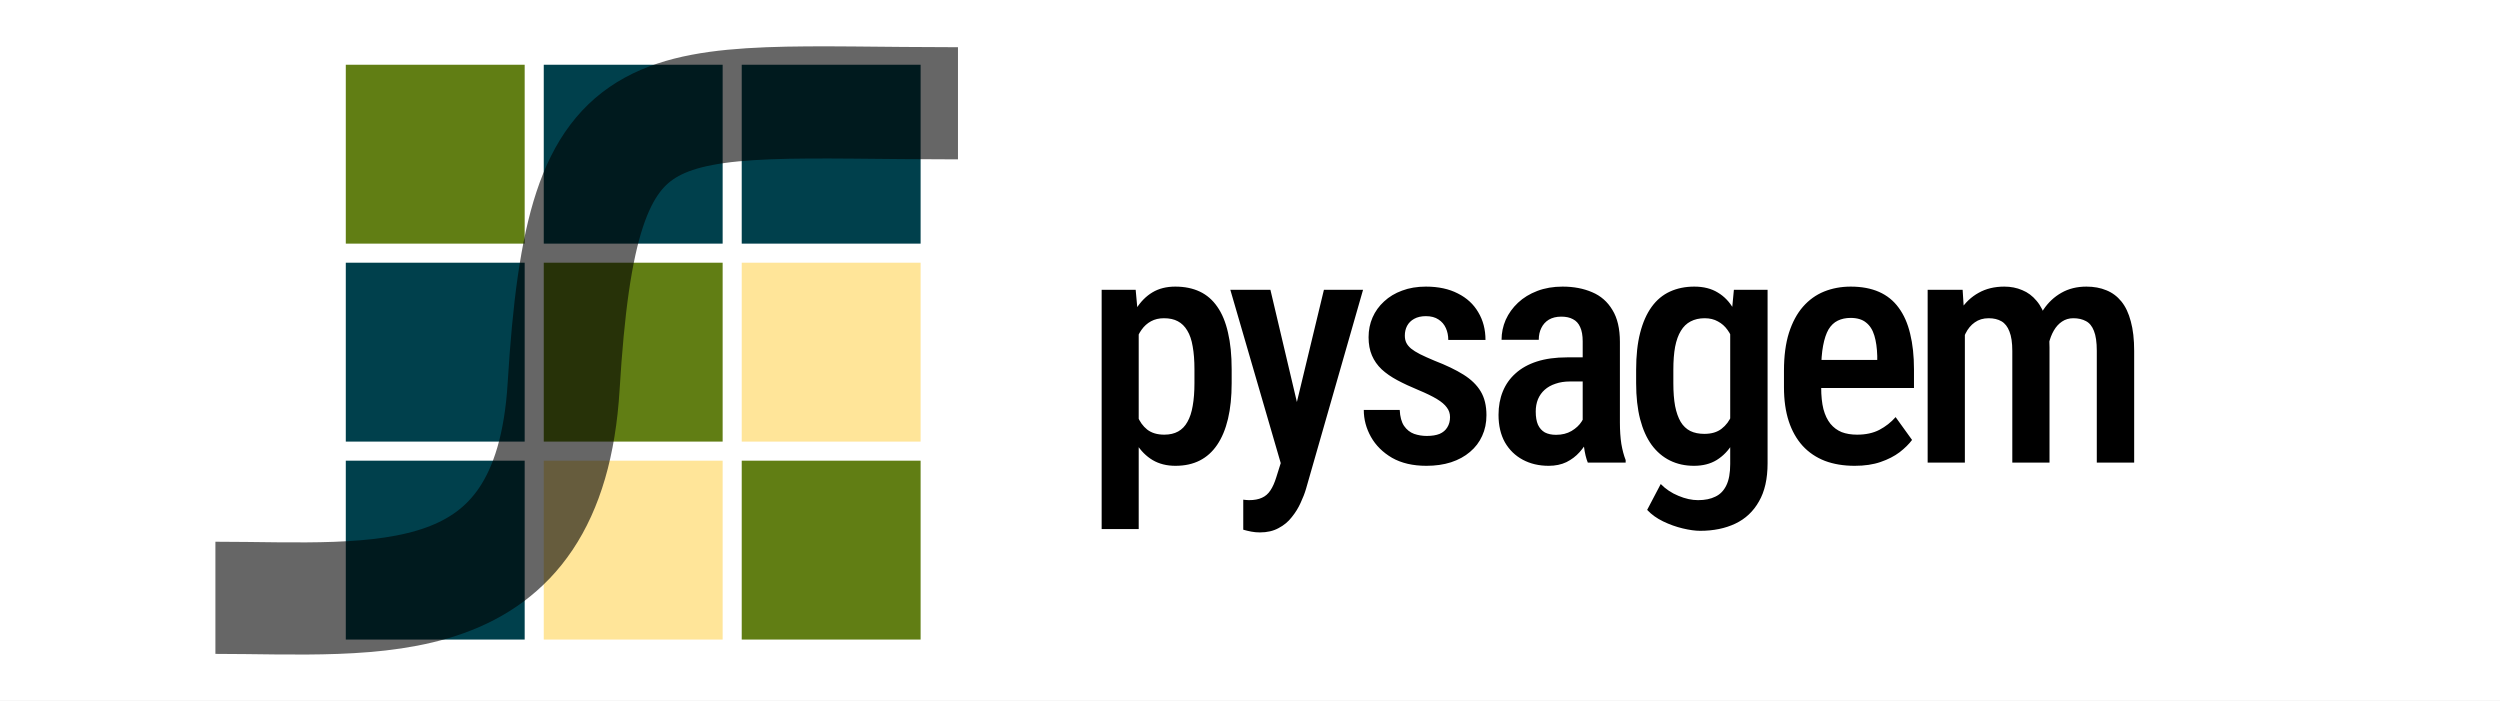 <svg width="1070" height="300" viewBox="0 0 1070 300" fill="none" xmlns="http://www.w3.org/2000/svg">
<rect x="0" y="0" width="1070" height="300" fill="#808080" stroke="none"/>
<g clip-path="url(#clip0_1_13)">
<rect width="1070" height="300" fill="white"/>
<path d="M317.458 112.439H394.021V189.002H317.458V112.439Z" fill="#FFE599"/>
<path d="M232.729 197.169H309.292V273.731H232.729V197.169Z" fill="#FFE599"/>
<path d="M148 197.169H224.562V273.731H148V197.169Z" fill="#00404C"/>
<path d="M317.458 27.71H394.021V104.273H317.458V27.71Z" fill="#00404C"/>
<path d="M148 27.71H224.562V104.273H148V27.71Z" fill="#617E14"/>
<path d="M148 112.439H224.562V189.002H148V112.439Z" fill="#00404C"/>
<path d="M232.729 27.71H309.292V104.273H232.729V27.71Z" fill="#00404C"/>
<path d="M317.458 197.169H394.021V273.731H317.458V197.169Z" fill="#617E14"/>
<path d="M232.729 112.439H309.292V189.002H232.729V112.439Z" fill="#617E14"/>
<g style="mix-blend-mode:soft-light">
<path d="M92.194 255.863C161.611 255.863 235.111 266.072 241.236 165.349C249.424 30.704 277.306 44.21 410.014 44.21" stroke="black" stroke-opacity="0.6" stroke-width="48"/>
</g>
<path d="M487.367 138.254V226.438H471.508V124.035H486.068L487.367 138.254ZM527.152 158.078V163.957C527.152 169.745 526.628 174.849 525.58 179.27C524.532 183.69 522.982 187.404 520.932 190.412C518.926 193.374 516.443 195.607 513.48 197.111C510.518 198.615 507.055 199.367 503.09 199.367C499.353 199.367 496.094 198.547 493.314 196.906C490.58 195.266 488.279 192.964 486.41 190.002C484.542 187.04 483.038 183.531 481.898 179.475C480.805 175.373 480.007 170.907 479.506 166.076V157.053C480.007 151.949 480.782 147.3 481.83 143.107C482.924 138.869 484.405 135.223 486.273 132.17C488.188 129.117 490.512 126.77 493.246 125.129C495.98 123.488 499.239 122.668 503.021 122.668C506.986 122.668 510.473 123.374 513.48 124.787C516.488 126.2 518.995 128.365 521 131.281C523.051 134.198 524.577 137.889 525.58 142.355C526.628 146.776 527.152 152.017 527.152 158.078ZM511.225 163.957V158.078C511.225 154.296 510.974 151.037 510.473 148.303C510.017 145.523 509.242 143.244 508.148 141.467C507.1 139.689 505.756 138.368 504.115 137.502C502.52 136.636 500.538 136.203 498.168 136.203C496.072 136.203 494.226 136.636 492.631 137.502C491.036 138.368 489.691 139.576 488.598 141.125C487.504 142.629 486.638 144.429 486 146.525C485.362 148.576 484.952 150.809 484.77 153.225V169.973C485.18 172.889 485.863 175.578 486.82 178.039C487.777 180.454 489.167 182.391 490.99 183.85C492.859 185.308 495.297 186.037 498.305 186.037C500.629 186.037 502.611 185.581 504.252 184.67C505.893 183.758 507.214 182.391 508.217 180.568C509.265 178.745 510.017 176.467 510.473 173.732C510.974 170.952 511.225 167.694 511.225 163.957ZM550.777 189.865L566.637 124.035H583.385L558.98 209.211C558.434 211.079 557.659 213.085 556.656 215.227C555.699 217.368 554.446 219.396 552.896 221.311C551.393 223.27 549.501 224.842 547.223 226.027C544.99 227.258 542.324 227.873 539.225 227.873C537.949 227.873 536.718 227.759 535.533 227.531C534.348 227.303 533.209 227.03 532.115 226.711V213.859C532.48 213.905 532.89 213.951 533.346 213.996C533.801 214.042 534.212 214.064 534.576 214.064C536.809 214.064 538.655 213.723 540.113 213.039C541.572 212.401 542.779 211.353 543.736 209.895C544.693 208.482 545.536 206.59 546.266 204.221L550.777 189.865ZM543.736 124.035L556.725 179.064L559.527 196.906L548.59 199.709L526.578 124.035H543.736ZM620.613 178.518C620.613 176.968 620.158 175.601 619.246 174.416C618.38 173.186 616.967 171.978 615.008 170.793C613.048 169.608 610.428 168.332 607.146 166.965C603.729 165.552 600.698 164.139 598.055 162.727C595.411 161.314 593.178 159.764 591.355 158.078C589.533 156.346 588.143 154.364 587.186 152.131C586.229 149.898 585.75 147.3 585.75 144.338C585.75 141.285 586.32 138.459 587.459 135.861C588.598 133.264 590.239 130.985 592.381 129.025C594.523 127.02 597.098 125.471 600.105 124.377C603.113 123.238 606.508 122.668 610.291 122.668C615.623 122.668 620.18 123.648 623.963 125.607C627.791 127.521 630.708 130.21 632.713 133.674C634.764 137.092 635.789 141.034 635.789 145.5H619.861C619.861 143.632 619.52 141.945 618.836 140.441C618.152 138.892 617.104 137.661 615.691 136.75C614.279 135.793 612.479 135.314 610.291 135.314C608.286 135.314 606.6 135.702 605.232 136.477C603.911 137.206 602.908 138.208 602.225 139.484C601.587 140.715 601.268 142.105 601.268 143.654C601.268 144.794 601.473 145.796 601.883 146.662C602.293 147.528 602.977 148.371 603.934 149.191C604.891 149.966 606.167 150.764 607.762 151.584C609.402 152.404 611.476 153.339 613.982 154.387C618.95 156.301 623.074 158.283 626.355 160.334C629.637 162.385 632.098 164.777 633.738 167.512C635.379 170.246 636.199 173.641 636.199 177.697C636.199 180.979 635.584 183.941 634.354 186.584C633.169 189.227 631.437 191.506 629.158 193.42C626.925 195.334 624.214 196.815 621.023 197.863C617.879 198.866 614.37 199.367 610.496 199.367C604.708 199.367 599.809 198.228 595.799 195.949C591.834 193.625 588.826 190.64 586.775 186.994C584.725 183.348 583.699 179.497 583.699 175.441H599.08C599.217 178.358 599.832 180.637 600.926 182.277C602.065 183.918 603.501 185.057 605.232 185.695C606.964 186.288 608.764 186.584 610.633 186.584C612.866 186.584 614.712 186.288 616.17 185.695C617.628 185.057 618.722 184.123 619.451 182.893C620.226 181.662 620.613 180.204 620.613 178.518ZM677.393 182.961V146.115C677.393 143.563 677.028 141.512 676.299 139.963C675.615 138.413 674.59 137.297 673.223 136.613C671.901 135.884 670.238 135.52 668.232 135.52C666.136 135.52 664.359 135.952 662.9 136.818C661.488 137.684 660.417 138.869 659.688 140.373C658.958 141.831 658.594 143.518 658.594 145.432H642.666C642.666 142.469 643.258 139.621 644.443 136.887C645.674 134.152 647.428 131.714 649.707 129.572C651.986 127.43 654.743 125.744 657.979 124.514C661.214 123.283 664.814 122.668 668.779 122.668C673.519 122.668 677.734 123.465 681.426 125.061C685.117 126.61 688.011 129.139 690.107 132.648C692.249 136.112 693.32 140.669 693.32 146.32V180.842C693.32 184.26 693.525 187.313 693.936 190.002C694.391 192.645 695.007 194.947 695.781 196.906V198H679.58C678.851 196.223 678.304 193.944 677.939 191.164C677.575 188.384 677.393 185.65 677.393 182.961ZM679.512 152.951L679.58 163.273H671.924C669.645 163.273 667.594 163.592 665.771 164.23C663.949 164.823 662.399 165.689 661.123 166.828C659.893 167.922 658.936 169.266 658.252 170.861C657.614 172.456 657.295 174.211 657.295 176.125C657.295 178.449 657.614 180.34 658.252 181.799C658.936 183.257 659.915 184.351 661.191 185.08C662.513 185.764 664.108 186.105 665.977 186.105C668.529 186.105 670.739 185.559 672.607 184.465C674.521 183.326 675.98 181.958 676.982 180.363C678.031 178.768 678.441 177.31 678.213 175.988L681.836 182.619C681.471 184.351 680.788 186.174 679.785 188.088C678.828 190.002 677.575 191.825 676.025 193.557C674.476 195.288 672.607 196.701 670.42 197.795C668.232 198.843 665.703 199.367 662.832 199.367C658.685 199.367 654.993 198.501 651.758 196.77C648.522 195.038 645.97 192.554 644.102 189.318C642.279 186.037 641.367 182.118 641.367 177.561C641.367 173.869 641.982 170.52 643.213 167.512C644.443 164.504 646.266 161.929 648.682 159.787C651.097 157.6 654.128 155.913 657.773 154.729C661.465 153.544 665.771 152.951 670.693 152.951H679.512ZM742.102 124.035H756.525V198.273C756.525 204.927 755.295 210.373 752.834 214.611C750.419 218.895 747.046 222.062 742.717 224.113C738.387 226.164 733.374 227.189 727.678 227.189C725.581 227.189 723.098 226.848 720.227 226.164C717.355 225.48 714.553 224.478 711.818 223.156C709.084 221.835 706.805 220.194 704.982 218.234L710.793 207.16C712.935 209.348 715.464 211.034 718.381 212.219C721.298 213.449 724.1 214.064 726.789 214.064C729.706 214.064 732.167 213.563 734.172 212.561C736.223 211.604 737.795 209.986 738.889 207.707C739.982 205.474 740.529 202.443 740.529 198.615V140.783L742.102 124.035ZM700.266 164.025V158.215C700.266 152.154 700.835 146.913 701.975 142.492C703.114 138.026 704.755 134.312 706.896 131.35C709.038 128.387 711.659 126.2 714.758 124.787C717.857 123.374 721.32 122.668 725.148 122.668C729.113 122.668 732.463 123.511 735.197 125.197C737.977 126.838 740.233 129.185 741.965 132.238C743.742 135.292 745.132 138.938 746.135 143.176C747.137 147.368 747.867 152.062 748.322 157.258V165.324C747.867 170.337 747.092 174.94 745.998 179.133C744.904 183.28 743.423 186.857 741.555 189.865C739.732 192.873 737.453 195.22 734.719 196.906C732.03 198.547 728.794 199.367 725.012 199.367C721.229 199.367 717.811 198.615 714.758 197.111C711.704 195.607 709.084 193.374 706.896 190.412C704.755 187.45 703.114 183.781 701.975 179.406C700.835 174.986 700.266 169.859 700.266 164.025ZM716.193 158.215V164.025C716.193 167.808 716.444 171.066 716.945 173.801C717.492 176.535 718.29 178.791 719.338 180.568C720.386 182.3 721.753 183.599 723.439 184.465C725.126 185.285 727.131 185.695 729.455 185.695C732.508 185.695 734.969 184.966 736.838 183.508C738.752 182.049 740.21 180.09 741.213 177.629C742.261 175.122 742.99 172.342 743.4 169.289V153.361C743.173 150.946 742.717 148.713 742.033 146.662C741.395 144.566 740.507 142.743 739.367 141.193C738.273 139.644 736.906 138.436 735.266 137.57C733.671 136.659 731.779 136.203 729.592 136.203C727.313 136.203 725.308 136.659 723.576 137.57C721.89 138.436 720.5 139.781 719.406 141.604C718.312 143.381 717.492 145.66 716.945 148.439C716.444 151.174 716.193 154.432 716.193 158.215ZM793.822 199.367C789.037 199.367 784.776 198.661 781.039 197.248C777.302 195.79 774.135 193.648 771.537 190.822C768.939 187.951 766.957 184.442 765.59 180.295C764.223 176.102 763.539 171.249 763.539 165.734V158.625C763.539 152.382 764.245 147.004 765.658 142.492C767.117 137.935 769.122 134.198 771.674 131.281C774.226 128.365 777.234 126.2 780.697 124.787C784.206 123.374 788.012 122.668 792.113 122.668C796.762 122.668 800.795 123.42 804.213 124.924C807.631 126.428 810.434 128.684 812.621 131.691C814.854 134.699 816.495 138.413 817.543 142.834C818.637 147.255 819.184 152.336 819.184 158.078V166.076H771.195V154.045H803.461V152.336C803.37 148.964 802.96 146.07 802.23 143.654C801.501 141.193 800.316 139.325 798.676 138.049C797.081 136.727 794.87 136.066 792.045 136.066C789.994 136.066 788.171 136.454 786.576 137.229C784.981 138.003 783.66 139.257 782.611 140.988C781.609 142.72 780.834 145.044 780.287 147.961C779.74 150.832 779.467 154.387 779.467 158.625V165.734C779.467 169.426 779.786 172.548 780.424 175.1C781.107 177.652 782.11 179.748 783.432 181.389C784.753 182.984 786.348 184.169 788.217 184.943C790.131 185.673 792.341 186.037 794.848 186.037C798.539 186.037 801.706 185.354 804.35 183.986C807.038 182.574 809.363 180.751 811.322 178.518L818.363 188.293C817.042 190.07 815.264 191.825 813.031 193.557C810.798 195.243 808.087 196.633 804.896 197.727C801.752 198.82 798.061 199.367 793.822 199.367ZM840.963 139.074V198H825.035V124.035H840.006L840.963 139.074ZM838.365 158.352H832.965C832.874 153.202 833.329 148.462 834.332 144.133C835.38 139.803 836.93 136.021 838.98 132.785C841.077 129.549 843.697 127.066 846.842 125.334C849.986 123.557 853.655 122.668 857.848 122.668C860.628 122.668 863.18 123.169 865.504 124.172C867.874 125.129 869.924 126.656 871.656 128.752C873.434 130.848 874.801 133.537 875.758 136.818C876.715 140.1 877.193 144.064 877.193 148.713V198H861.266V150.217C861.266 146.662 860.855 143.882 860.035 141.877C859.26 139.826 858.121 138.368 856.617 137.502C855.113 136.636 853.29 136.203 851.148 136.203C848.824 136.203 846.842 136.796 845.201 137.98C843.561 139.12 842.239 140.715 841.236 142.766C840.234 144.771 839.505 147.118 839.049 149.807C838.593 152.45 838.365 155.298 838.365 158.352ZM876.168 154.113L868.717 155.822C868.626 151.311 869.081 147.072 870.084 143.107C871.087 139.097 872.59 135.565 874.596 132.512C876.646 129.458 879.199 127.066 882.252 125.334C885.351 123.557 888.928 122.668 892.984 122.668C896.174 122.668 899.023 123.192 901.529 124.24C904.036 125.243 906.178 126.838 907.955 129.025C909.732 131.213 911.077 134.061 911.988 137.57C912.945 141.034 913.424 145.249 913.424 150.217V198H897.428V150.148C897.428 146.457 897.018 143.609 896.197 141.604C895.423 139.598 894.283 138.208 892.779 137.434C891.275 136.613 889.475 136.203 887.379 136.203C885.556 136.203 883.938 136.682 882.525 137.639C881.158 138.55 879.996 139.826 879.039 141.467C878.082 143.107 877.353 145.021 876.852 147.209C876.396 149.351 876.168 151.652 876.168 154.113Z" fill="black"/>
</g>
<defs>
<clipPath id="clip0_1_13">
<rect width="1070" height="300" fill="white"/>
</clipPath>
</defs>
</svg>
